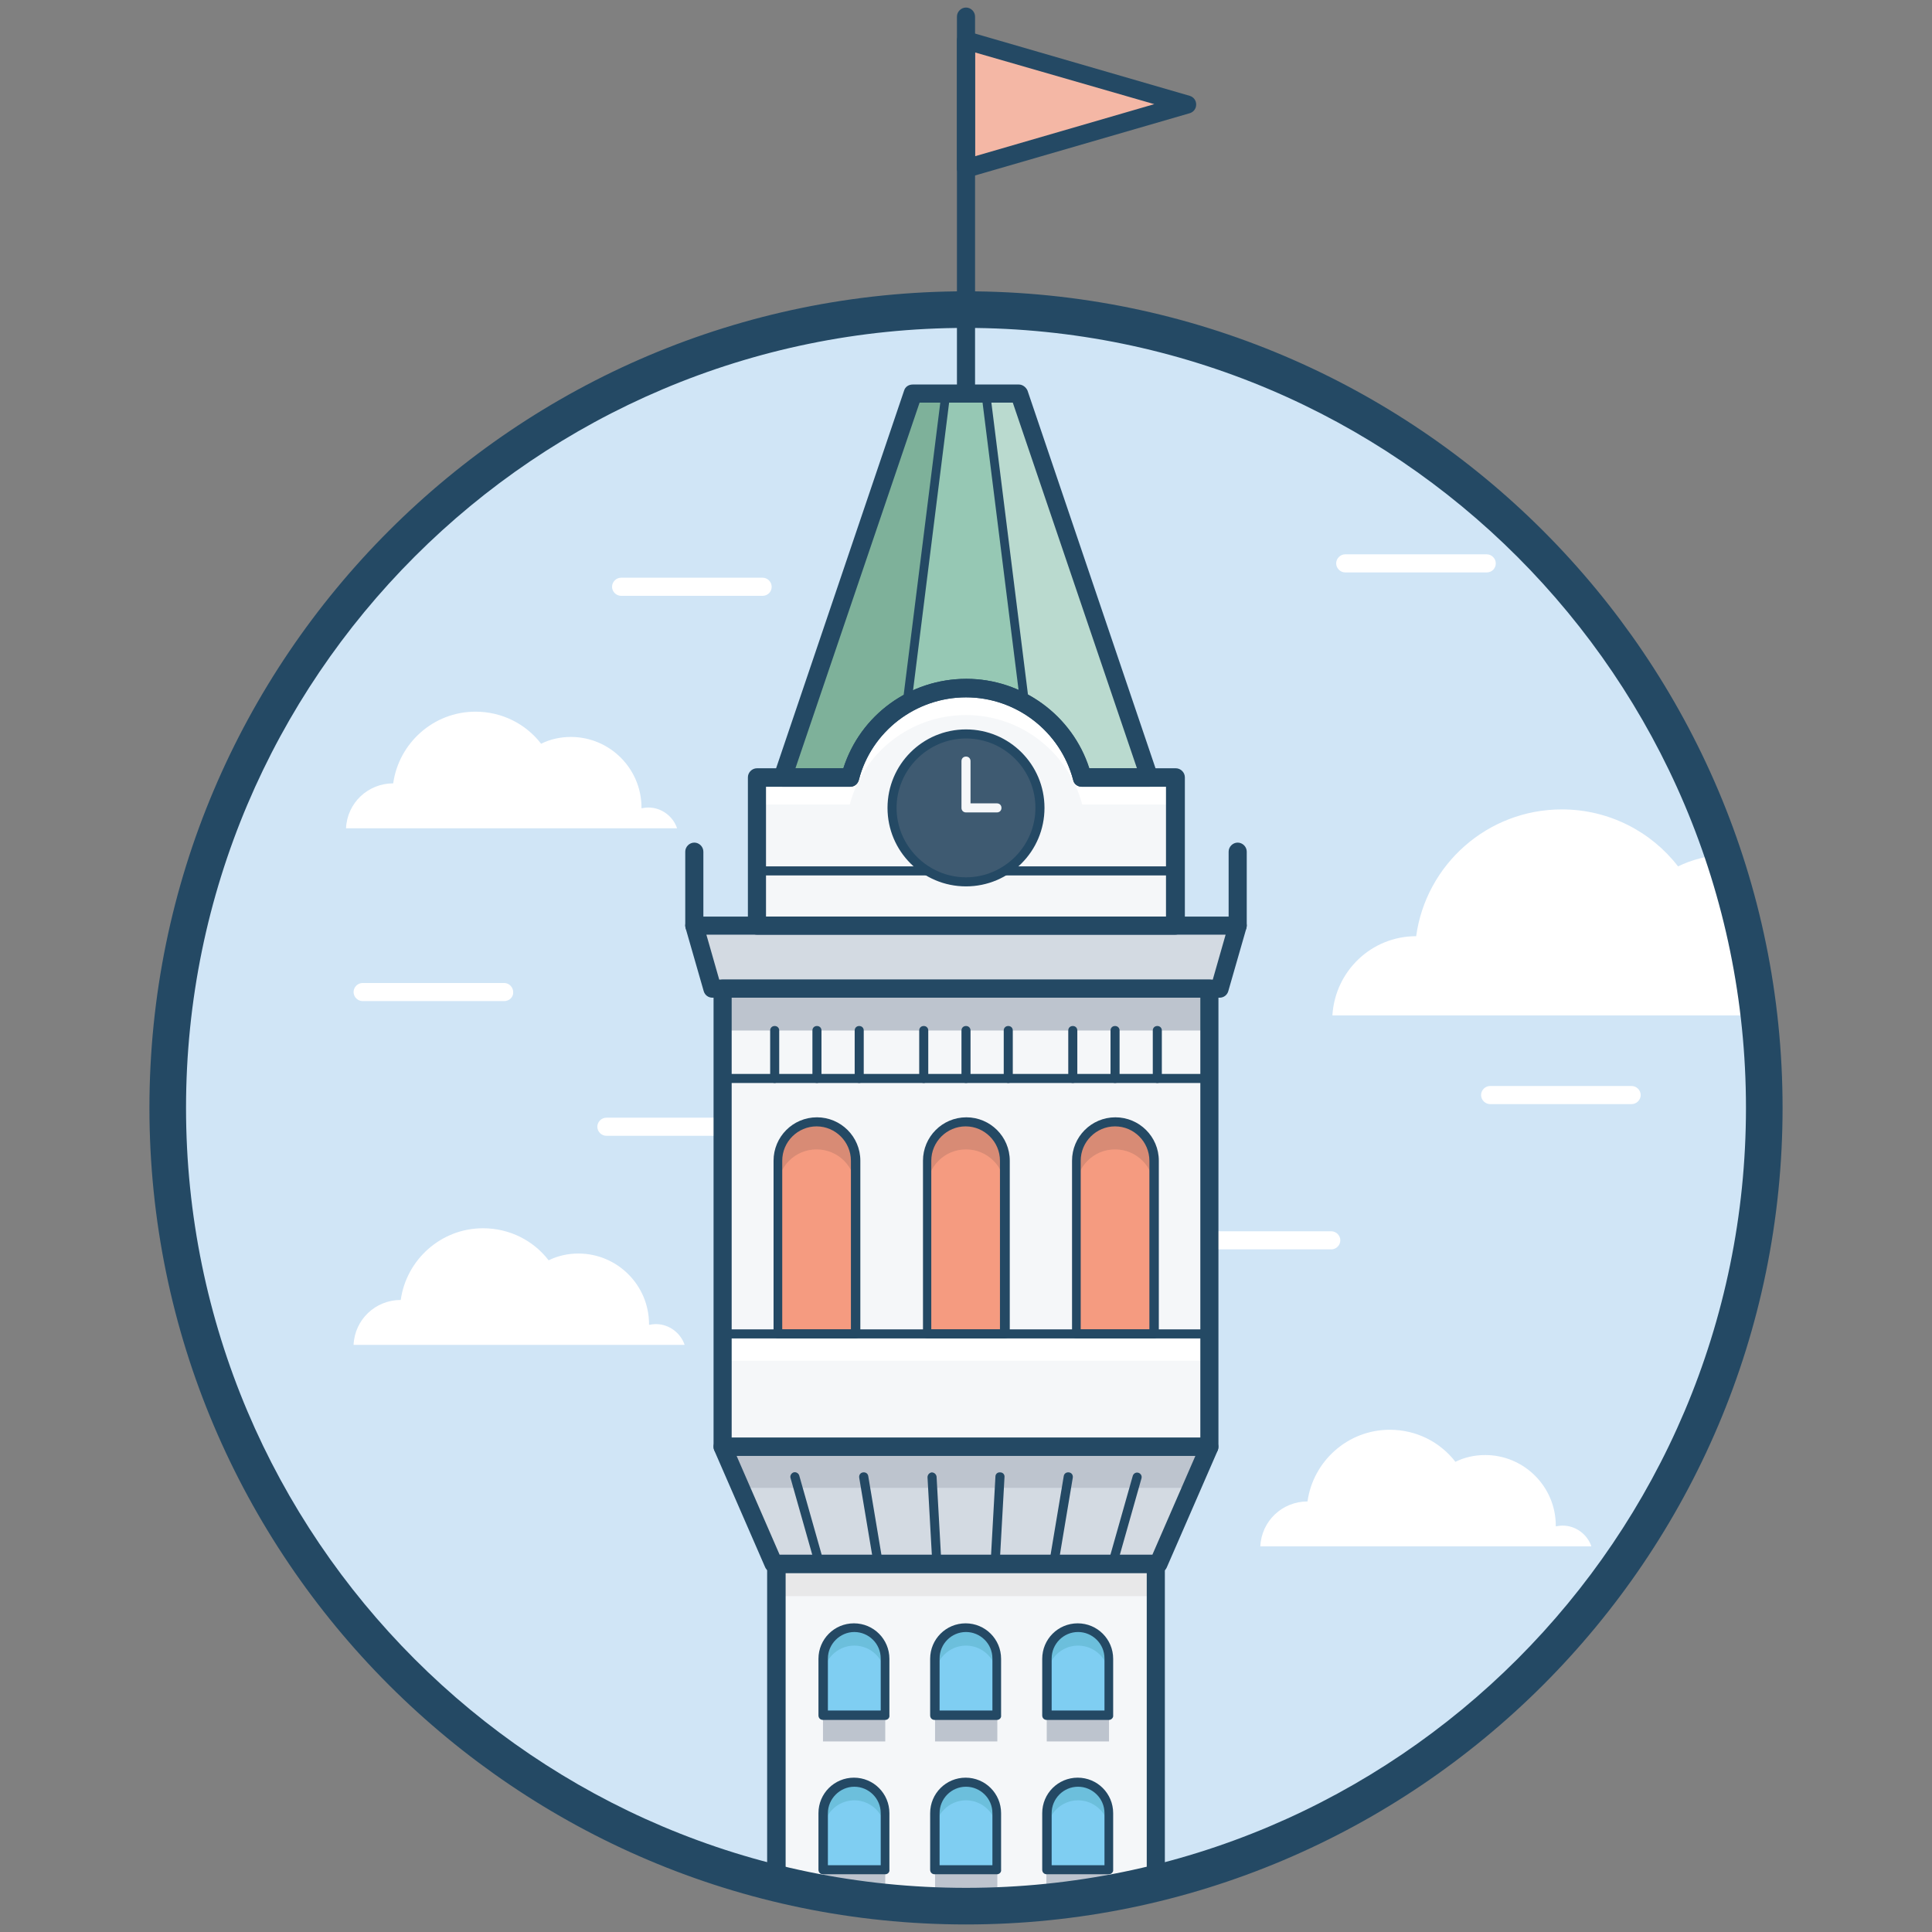 <?xml version="1.0" ?><!DOCTYPE svg  PUBLIC '-//W3C//DTD SVG 1.1//EN'  'http://www.w3.org/Graphics/SVG/1.1/DTD/svg11.dtd'><svg enable-background="new 0 0 512 512" id="Layer_1" version="1.1" viewBox="0 0 512 512" xml:space="preserve" xmlns="http://www.w3.org/2000/svg" xmlns:xlink="http://www.w3.org/1999/xlink"><rect x="0" y="0" width="512" height="512" fill="#808080" stroke="none"/><g><g><circle cx="256" cy="293.6" fill="#D0E5F6" r="211.5"/></g><path d="M432.4,292.6h-37.5c-1.3,0-2.4-1.1-2.4-2.4s1.1-2.4,2.4-2.4h37.5c1.3,0,2.4,1.1,2.4,2.4   S433.7,292.6,432.4,292.6z" fill="#FFFFFF"/><path d="M352.8,331.1h-37.5c-1.3,0-2.4-1.1-2.4-2.4c0-1.3,1.1-2.4,2.4-2.4h37.5c1.3,0,2.4,1.1,2.4,2.4   C355.2,330,354.1,331.1,352.8,331.1z" fill="#FFFFFF"/><path d="M394,151.7h-37.5c-1.3,0-2.4-1.1-2.4-2.4c0-1.3,1.1-2.4,2.4-2.4H394c1.3,0,2.4,1.1,2.4,2.4   C396.4,150.6,395.4,151.7,394,151.7z" fill="#FFFFFF"/><path d="M133.6,265.3H96.1c-1.3,0-2.4-1.1-2.4-2.4c0-1.3,1.1-2.4,2.4-2.4h37.5c1.3,0,2.4,1.1,2.4,2.4   C136.1,264.2,135,265.3,133.6,265.3z" fill="#FFFFFF"/><path d="M198.2,301h-37.5c-1.3,0-2.4-1.1-2.4-2.4s1.1-2.4,2.4-2.4h37.5c1.3,0,2.4,1.1,2.4,2.4S199.5,301,198.2,301z   " fill="#FFFFFF"/><path d="M202.1,157.9h-37.5c-1.3,0-2.4-1.1-2.4-2.4c0-1.3,1.1-2.4,2.4-2.4h37.5c1.3,0,2.4,1.1,2.4,2.4   C204.5,156.9,203.4,157.9,202.1,157.9z" fill="#FFFFFF"/><path d="M465.7,262.5c0.1-2-0.1-4.1,0-6.1c-0.3,4.5,0,0.3-0.6-1.6c-2.4-8.5-6.6-16.2-8.1-25   c-0.2-1.1-0.3-2.2-0.4-3.3c-4.2,0.3-8.2,1.3-11.9,3.1c-7.1-9.2-18.3-15.1-30.8-15.1c-19.7,0-36,14.6-38.6,33.6c0,0,0,0,0,0   c-11.9,0-21.5,9.3-22.2,21h112C465.4,266.8,465.6,264.7,465.7,262.5z" fill="#FFFFFF"/><path d="M179.4,219.4c-1.1-3.1-4.1-5.4-7.6-5.4c-0.6,0-1.2,0.1-1.8,0.2c0-0.1,0-0.1,0-0.2   c0-10.3-8.4-18.7-18.7-18.7c-2.8,0-5.5,0.6-7.9,1.8c-4-5.2-10.3-8.5-17.4-8.5c-11.1,0-20.3,8.3-21.8,19c0,0,0,0,0,0   c-6.7,0-12.2,5.2-12.5,11.9H179.4z" fill="#FFFFFF"/><path d="M181.4,356.3c-1.1-3.1-4.1-5.4-7.6-5.4c-0.6,0-1.2,0.1-1.8,0.2c0-0.1,0-0.1,0-0.2   c0-10.3-8.4-18.7-18.7-18.7c-2.8,0-5.5,0.6-7.9,1.8c-4-5.2-10.3-8.5-17.4-8.5c-11.1,0-20.3,8.3-21.8,19c0,0,0,0,0,0   c-6.7,0-12.2,5.2-12.5,11.9H181.4z" fill="#FFFFFF"/><path d="M421.7,409.7c-1.1-3.1-4.1-5.4-7.6-5.4c-0.6,0-1.2,0.1-1.8,0.2c0-0.1,0-0.1,0-0.2   c0-10.3-8.4-18.7-18.7-18.7c-2.8,0-5.5,0.6-7.9,1.8c-4-5.2-10.3-8.5-17.4-8.5c-11.1,0-20.3,8.3-21.8,19c0,0,0,0,0,0   c-6.7,0-12.2,5.2-12.5,11.9H421.7z" fill="#FFFFFF"/><g><g><g><g><rect fill="#F5F7F9" height="121.4" width="129" x="191.5" y="262"/></g><g><rect fill="#FFFFFF" height="7.7" width="129" x="191.5" y="352.9"/></g><g><path d="M216.5,297.4c-5.7,0-10.3,4.6-10.3,10.3v45.9h20.5v-45.9C226.7,302,222.1,297.4,216.5,297.4z" fill="#D88B75"/></g><g><path d="M256,297.4c-5.7,0-10.3,4.6-10.3,10.3v45.9h20.5v-45.9C266.3,302,261.7,297.4,256,297.4z" fill="#D88B75"/></g><g><path d="M295.5,297.4c-5.7,0-10.3,4.6-10.3,10.3v45.9h20.5v-45.9C305.8,302,301.2,297.4,295.5,297.4z" fill="#D88B75"/></g><g><path d="M226.7,352.8v-37.9c0-5.7-4.6-10.3-10.3-10.3c-5.7,0-10.3,4.6-10.3,10.3v37.9H226.7z" fill="#F59B80"/></g><g><path d="M266.3,352.8v-37.9c0-5.7-4.6-10.3-10.3-10.3c-5.7,0-10.3,4.6-10.3,10.3v37.9H266.3z" fill="#F59B80"/></g><g><path d="M305.8,352.8v-37.9c0-5.7-4.6-10.3-10.3-10.3c-5.7,0-10.3,4.6-10.3,10.3v37.9H305.8z" fill="#F59B80"/></g><g><path d="M286.8,206c-3.6-13.7-16-23.7-30.8-23.7c-14.8,0-27.2,10.1-30.8,23.7h-24.7v39.3h110.8V206H286.8z" fill="#F5F7F9"/></g><g><path d="M286.8,206c-3.6-13.7-16-23.7-30.8-23.7c-14.8,0-27.2,10.1-30.8,23.7h-24.7v7.2h24.7       c3.6-13.7,16-23.7,30.8-23.7c14.8,0,27.2,10.1,30.8,23.7h24.7V206H286.8z" fill="#FFFFFF"/></g><g><rect fill="#BDC4CE" height="11.1" width="129" x="191.5" y="262"/></g><g><polygon fill="#D3DAE2" points="328,245.3 184,245.3 188.8,262 323.2,262      "/></g><g><path d="M206.5,498.8c2.4,0.9,4.8,1.6,7.2,2.2c0.5,0.1,4.4,0.8,5.3,1c0.1,0,0.1,0,0.2,0       c2.8,0.4,5.5,0.7,8.3,1.1c2.3,0.4,4.6,0.7,6.9,1.2c1.9,0.4,3.7,0.9,5.6,1.3c-0.7-0.2,1.3,0,3.1,0.2c0.7-0.1,1.5-0.2,1.8-0.2       c5.5-0.8,11-1.6,16.4-2.3c6.7-0.9,13.3-1.2,20.1-1.5c3.5-0.2,7-0.3,10.5-0.6c1.6-0.1,3.2-0.3,4.8-0.4c0.2,0,0.3,0,0.5,0       c3.1-0.6,6.2-1.2,9.2-2v-84.3H205.7v84.1C206,498.6,206.2,498.7,206.5,498.8z" fill="#F5F7F9"/></g><g><rect fill="#E8E8E9" height="8.6" width="100.6" x="205.7" y="414.4"/></g><g><polygon fill="#D3DAE2" points="320.5,383.4 191.5,383.4 205,414.4 307,414.4      "/></g><g><polygon fill="#BDC4CE" points="315.8,394.3 320.5,383.4 191.5,383.4 196.2,394.3      "/></g><g><circle cx="256" cy="214.1" fill="#3E5A71" r="19.6"/></g><g><polygon fill="#F4B7A5" points="256,10.7 256,44.7 314.6,27.7      "/></g><g><path d="M226.4,431.3L226.4,431.3c-4.5,0-8.2,3.7-8.2,8.2v15h16.5v-15C234.6,435,230.9,431.3,226.4,431.3z" fill="#6CBFDC"/></g><g><path d="M256,431.3L256,431.3c-4.5,0-8.2,3.7-8.2,8.2v15h16.5v-15C264.2,435,260.5,431.3,256,431.3z" fill="#6CBFDC"/></g><g><path d="M285.6,431.3L285.6,431.3c-4.5,0-8.2,3.7-8.2,8.2v15h16.5v-15C293.9,435,290.2,431.3,285.6,431.3z" fill="#6CBFDC"/></g><g><path d="M226.4,472.2L226.4,472.2c-4.5,0-8.2,3.7-8.2,8.2v15h16.5v-15C234.6,475.9,230.9,472.2,226.4,472.2z" fill="#6CBFDC"/></g><g><path d="M256,472.2L256,472.2c-4.5,0-8.2,3.7-8.2,8.2v15h16.5v-15C264.2,475.9,260.5,472.2,256,472.2z" fill="#6CBFDC"/></g><g><path d="M285.6,472.2L285.6,472.2c-4.5,0-8.2,3.7-8.2,8.2v15h16.5v-15C293.9,475.9,290.2,472.2,285.6,472.2z" fill="#6CBFDC"/></g><g><path d="M234.6,454.6v-10.3c0-4.5-3.7-8.2-8.2-8.2h0c-4.5,0-8.2,3.7-8.2,8.2v10.3H234.6z" fill="#7FCEF2"/></g><g><path d="M264.2,454.6v-10.3c0-4.5-3.7-8.2-8.2-8.2h0c-4.5,0-8.2,3.7-8.2,8.2v10.3H264.2z" fill="#7FCEF2"/></g><g><path d="M293.9,454.6v-10.3c0-4.5-3.7-8.2-8.2-8.2h0c-4.5,0-8.2,3.7-8.2,8.2v10.3H293.9z" fill="#7FCEF2"/></g><g><rect fill="#BDC4CE" height="6.9" width="16.5" x="218.1" y="454.6"/></g><g><rect fill="#BDC4CE" height="6.9" width="16.5" x="247.8" y="454.6"/></g><g><rect fill="#BDC4CE" height="6.9" width="16.5" x="277.4" y="454.6"/></g><g><path d="M219,501.9c0.1,0,0.1,0,0.2,0c1,0.1,2,0.3,3,0.4h12.4v-6.9h-16.5v6.3       C218.5,501.8,218.8,501.9,219,501.9z" fill="#BDC4CE"/></g><g><rect fill="#BDC4CE" height="6.9" width="16.5" x="247.8" y="495.5"/></g><g><path d="M281.3,501.7c3.5-0.2,7-0.3,10.5-0.6c0.7-0.1,1.4-0.1,2-0.2v-5.5h-16.5v6.5       C278.7,501.9,280,501.8,281.3,501.7z" fill="#BDC4CE"/></g><g><path d="M234.6,495.5v-10.2c0-4.5-3.7-8.2-8.2-8.2h0c-4.5,0-8.2,3.7-8.2,8.2v10.2H234.6z" fill="#7FCEF2"/></g><g><path d="M264.2,495.5v-10.2c0-4.5-3.7-8.2-8.2-8.2h0c-4.5,0-8.2,3.7-8.2,8.2v10.2H264.2z" fill="#7FCEF2"/></g><g><path d="M293.9,495.5v-10.2c0-4.5-3.7-8.2-8.2-8.2h0c-4.5,0-8.2,3.7-8.2,8.2v10.2H293.9z" fill="#7FCEF2"/></g><g><path d="M250.7,104.3l-10.3,82.1c4.6-2.6,9.9-4.1,15.6-4.1c5.7,0,11,1.5,15.6,4.1l-10.3-82.1H250.7z" fill="#96C8B4"/></g><g><path d="M241.9,104.3L207.4,206h17.9c2.2-8.4,7.7-15.4,15.1-19.6l10.3-82.1H241.9z" fill="#7EB19A"/></g><g><path d="M270.1,104.3h-8.7l10.3,82.1c7.4,4.2,12.9,11.2,15.1,19.6h17.9L270.1,104.3z" fill="#BADACF"/></g></g><g><g><path d="M184,247.7c-1.3,0-2.4-1.1-2.4-2.4v-19.6c0-1.3,1.1-2.4,2.4-2.4c1.3,0,2.4,1.1,2.4,2.4v19.6       C186.4,246.6,185.3,247.7,184,247.7z" fill="#244964"/></g><g><path d="M320.5,385.8h-129c-1.3,0-2.4-1.1-2.4-2.4V262c0-1.3,1.1-2.4,2.4-2.4h129c1.3,0,2.4,1.1,2.4,2.4v121.4       C322.9,384.7,321.9,385.8,320.5,385.8z M193.9,381h124.2V264.4H193.9V381z" fill="#244964"/></g><g><path d="M323.2,264.4H188.8c-1.1,0-2-0.7-2.3-1.7l-4.8-16.7c-0.2-0.7-0.1-1.5,0.4-2.1c0.5-0.6,1.2-1,1.9-1h144       c0.8,0,1.5,0.4,1.9,1c0.5,0.6,0.6,1.4,0.4,2.1l-4.8,16.7C325.2,263.7,324.3,264.4,323.2,264.4z M190.6,259.6h130.8l3.4-11.9       H187.2L190.6,259.6z" fill="#244964"/></g><g><path d="M206.5,498.8c0.6,0.2,1.1,0.4,1.7,0.6v-82.5h95.7v82.5c1.1-0.2,2.2-0.5,3.2-0.8c0.1,0,0.4-0.1,0.7-0.2       c0.3-0.1,0.6-0.2,0.9-0.3v-83.5c0-1.3-1.1-2.4-2.4-2.4H205.7c-1.3,0-2.4,1.1-2.4,2.4v83.5C204.4,498.1,205.4,498.4,206.5,498.8       z" fill="#244964"/></g><g><path d="M307,416.8H205c-1,0-1.8-0.6-2.2-1.4l-13.5-31c-0.3-0.7-0.3-1.6,0.2-2.3c0.4-0.7,1.2-1.1,2-1.1h129       c0.8,0,1.6,0.4,2,1.1c0.4,0.7,0.5,1.5,0.2,2.3l-13.5,31C308.8,416.3,308,416.8,307,416.8z M206.6,412h98.8l11.4-26.2H195.2       L206.6,412z" fill="#244964"/></g><g><path d="M256,234.9c-11.5,0-20.8-9.3-20.8-20.8c0-11.5,9.3-20.8,20.8-20.8c11.5,0,20.8,9.3,20.8,20.8       C276.8,225.6,267.5,234.9,256,234.9z M256,195.7c-10.1,0-18.4,8.3-18.4,18.4c0,10.1,8.3,18.4,18.4,18.4       c10.1,0,18.4-8.3,18.4-18.4C274.4,203.9,266.1,195.7,256,195.7z" fill="#244964"/></g><g><path d="M328,247.7c-1.3,0-2.4-1.1-2.4-2.4v-19.6c0-1.3,1.1-2.4,2.4-2.4c1.3,0,2.4,1.1,2.4,2.4v19.6       C330.4,246.6,329.3,247.7,328,247.7z" fill="#244964"/></g><g><path d="M256,106.7c-1.3,0-2.4-1.1-2.4-2.4V4.4c0-1.3,1.1-2.4,2.4-2.4s2.4,1.1,2.4,2.4v99.9       C258.4,105.6,257.3,106.7,256,106.7z" fill="#244964"/></g><g><path d="M256,47.1c-0.5,0-1-0.2-1.4-0.5c-0.6-0.5-1-1.2-1-1.9v-34c0-0.8,0.4-1.5,1-1.9c0.6-0.5,1.4-0.6,2.1-0.4       l58.6,17c1,0.3,1.7,1.2,1.7,2.3c0,1.1-0.7,2-1.7,2.3l-58.6,17C256.4,47,256.2,47.1,256,47.1z M258.4,13.9v27.5l47.5-13.8       L258.4,13.9z" fill="#244964"/></g><g><path d="M320.5,287h-129c-0.7,0-1.2-0.5-1.2-1.2c0-0.7,0.5-1.2,1.2-1.2h129c0.7,0,1.2,0.5,1.2,1.2       C321.7,286.5,321.2,287,320.5,287z" fill="#244964"/></g><g><path d="M320.5,354.7h-129c-0.7,0-1.2-0.5-1.2-1.2s0.5-1.2,1.2-1.2h129c0.7,0,1.2,0.5,1.2,1.2       S321.2,354.7,320.5,354.7z" fill="#244964"/></g><g><g><path d="M205.3,287c-0.7,0-1.2-0.5-1.2-1.2v-12.7c0-0.7,0.5-1.2,1.2-1.2s1.2,0.5,1.2,1.2v12.7        C206.5,286.5,205.9,287,205.3,287z" fill="#244964"/></g><g><path d="M216.5,287c-0.7,0-1.2-0.5-1.2-1.2v-12.7c0-0.7,0.5-1.2,1.2-1.2s1.2,0.5,1.2,1.2v12.7        C217.7,286.5,217.1,287,216.5,287z" fill="#244964"/></g><g><path d="M227.7,287c-0.7,0-1.2-0.5-1.2-1.2v-12.7c0-0.7,0.5-1.2,1.2-1.2s1.2,0.5,1.2,1.2v12.7        C228.9,286.5,228.3,287,227.7,287z" fill="#244964"/></g></g><g><g><path d="M244.8,287c-0.7,0-1.2-0.5-1.2-1.2v-12.7c0-0.7,0.5-1.2,1.2-1.2c0.7,0,1.2,0.5,1.2,1.2v12.7        C246,286.5,245.5,287,244.8,287z" fill="#244964"/></g><g><path d="M256,287c-0.7,0-1.2-0.5-1.2-1.2v-12.7c0-0.7,0.5-1.2,1.2-1.2c0.7,0,1.2,0.5,1.2,1.2v12.7        C257.2,286.5,256.7,287,256,287z" fill="#244964"/></g><g><path d="M267.2,287c-0.7,0-1.2-0.5-1.2-1.2v-12.7c0-0.7,0.5-1.2,1.2-1.2s1.2,0.5,1.2,1.2v12.7        C268.4,286.5,267.9,287,267.2,287z" fill="#244964"/></g></g><g><g><path d="M284.3,287c-0.7,0-1.2-0.5-1.2-1.2v-12.7c0-0.7,0.5-1.2,1.2-1.2s1.2,0.5,1.2,1.2v12.7        C285.5,286.5,285,287,284.3,287z" fill="#244964"/></g><g><path d="M295.5,287c-0.7,0-1.2-0.5-1.2-1.2v-12.7c0-0.7,0.5-1.2,1.2-1.2c0.7,0,1.2,0.5,1.2,1.2v12.7        C296.7,286.5,296.2,287,295.5,287z" fill="#244964"/></g><g><path d="M306.7,287c-0.7,0-1.2-0.5-1.2-1.2v-12.7c0-0.7,0.5-1.2,1.2-1.2s1.2,0.5,1.2,1.2v12.7        C307.9,286.5,307.4,287,306.7,287z" fill="#244964"/></g></g><g><path d="M226.7,354.7h-20.5c-0.7,0-1.2-0.5-1.2-1.2v-45.9c0-6.3,5.1-11.5,11.5-11.5c6.3,0,11.5,5.1,11.5,11.5       v45.9C227.9,354.2,227.4,354.7,226.7,354.7z M207.4,352.3h18.1v-44.7c0-5-4.1-9.1-9.1-9.1c-5,0-9.1,4.1-9.1,9.1V352.3z" fill="#244964"/></g><g><path d="M266.3,354.7h-20.5c-0.7,0-1.2-0.5-1.2-1.2v-45.9c0-6.3,5.1-11.5,11.5-11.5c6.3,0,11.5,5.1,11.5,11.5       v45.9C267.5,354.2,266.9,354.7,266.3,354.7z M246.9,352.3h18.1v-44.7c0-5-4.1-9.1-9.1-9.1c-5,0-9.1,4.1-9.1,9.1V352.3z" fill="#244964"/></g><g><path d="M305.8,354.7h-20.5c-0.7,0-1.2-0.5-1.2-1.2v-45.9c0-6.3,5.1-11.5,11.5-11.5c6.3,0,11.5,5.1,11.5,11.5       v45.9C307,354.2,306.5,354.7,305.8,354.7z M286.5,352.3h18.1v-44.7c0-5-4.1-9.1-9.1-9.1c-5,0-9.1,4.1-9.1,9.1V352.3z" fill="#244964"/></g><g><g><path d="M217.3,415.9c-0.5,0-1-0.3-1.2-0.9l-6.6-23.3c-0.2-0.6,0.2-1.3,0.8-1.5c0.6-0.2,1.3,0.2,1.5,0.8        l6.6,23.3c0.2,0.6-0.2,1.3-0.8,1.5C217.5,415.9,217.4,415.9,217.3,415.9z" fill="#244964"/></g><g><path d="M232.8,415.9c-0.6,0-1.1-0.4-1.2-1l-3.9-23.3c-0.1-0.7,0.3-1.3,1-1.4c0.7-0.1,1.3,0.3,1.4,1l3.9,23.3        c0.1,0.7-0.3,1.3-1,1.4C232.9,415.9,232.8,415.9,232.8,415.9z" fill="#244964"/></g><g><path d="M248.3,415.9c-0.6,0-1.2-0.5-1.2-1.1l-1.3-23.3c0-0.7,0.5-1.2,1.1-1.3c0.7,0,1.2,0.5,1.3,1.1l1.3,23.3        C249.5,415.3,249,415.8,248.3,415.9C248.3,415.9,248.3,415.9,248.3,415.9z" fill="#244964"/></g><g><path d="M263.7,415.9C263.7,415.9,263.7,415.9,263.7,415.9c-0.7,0-1.2-0.6-1.2-1.3l1.3-23.3        c0-0.7,0.6-1.2,1.3-1.1c0.7,0,1.2,0.6,1.1,1.3l-1.3,23.3C264.9,415.4,264.4,415.9,263.7,415.9z" fill="#244964"/></g><g><path d="M279.2,415.9c-0.1,0-0.1,0-0.2,0c-0.7-0.1-1.1-0.7-1-1.4l3.9-23.3c0.1-0.7,0.7-1.1,1.4-1        c0.7,0.1,1.1,0.7,1,1.4l-3.9,23.3C280.3,415.5,279.8,415.9,279.2,415.9z" fill="#244964"/></g><g><path d="M294.7,415.9c-0.1,0-0.2,0-0.3,0c-0.6-0.2-1-0.8-0.8-1.5l6.6-23.3c0.2-0.6,0.8-1,1.5-0.8        c0.6,0.2,1,0.8,0.8,1.5l-6.6,23.3C295.7,415.5,295.3,415.9,294.7,415.9z" fill="#244964"/></g></g><g><g><path d="M234.6,455.8h-16.5c-0.7,0-1.2-0.5-1.2-1.2v-15c0-5.2,4.2-9.4,9.4-9.4c5.2,0,9.4,4.2,9.4,9.4v15        C235.8,455.2,235.3,455.8,234.6,455.8z M219.3,453.3h14.1v-13.8c0-3.9-3.2-7-7-7s-7,3.2-7,7V453.3z" fill="#244964"/></g><g><path d="M264.2,455.8h-16.5c-0.7,0-1.2-0.5-1.2-1.2v-15c0-5.2,4.2-9.4,9.4-9.4c5.2,0,9.4,4.2,9.4,9.4v15        C265.4,455.2,264.9,455.8,264.2,455.8z M249,453.3H263v-13.8c0-3.9-3.2-7-7-7c-3.9,0-7,3.2-7,7V453.3z" fill="#244964"/></g><g><path d="M293.9,455.8h-16.5c-0.7,0-1.2-0.5-1.2-1.2v-15c0-5.2,4.2-9.4,9.4-9.4c5.2,0,9.4,4.2,9.4,9.4v15        C295.1,455.2,294.5,455.8,293.9,455.8z M278.6,453.3h14.1v-13.8c0-3.9-3.2-7-7-7c-3.9,0-7,3.2-7,7V453.3z" fill="#244964"/></g></g><g><g><path d="M234.6,496.7h-16.5c-0.7,0-1.2-0.5-1.2-1.2v-15c0-5.2,4.2-9.4,9.4-9.4c5.2,0,9.4,4.2,9.4,9.4v15        C235.8,496.1,235.3,496.7,234.6,496.7z M219.3,494.3h14.1v-13.8c0-3.9-3.2-7-7-7s-7,3.2-7,7V494.3z" fill="#244964"/></g><g><path d="M264.2,496.7h-16.5c-0.7,0-1.2-0.5-1.2-1.2v-15c0-5.2,4.2-9.4,9.4-9.4c5.2,0,9.4,4.2,9.4,9.4v15        C265.4,496.1,264.9,496.7,264.2,496.7z M249,494.3H263v-13.8c0-3.9-3.2-7-7-7c-3.9,0-7,3.2-7,7V494.3z" fill="#244964"/></g><g><path d="M293.9,496.7h-16.5c-0.7,0-1.2-0.5-1.2-1.2v-15c0-5.2,4.2-9.4,9.4-9.4c5.2,0,9.4,4.2,9.4,9.4v15        C295.1,496.1,294.5,496.7,293.9,496.7z M278.6,494.3h14.1v-13.8c0-3.9-3.2-7-7-7c-3.9,0-7,3.2-7,7V494.3z" fill="#244964"/></g></g><g><path d="M311.4,247.7H200.6c-1.3,0-2.4-1.1-2.4-2.4V206c0-1.3,1.1-2.4,2.4-2.4h22.9       c4.5-14.1,17.6-23.7,32.6-23.7c14.9,0,28.1,9.7,32.6,23.7h22.9c1.3,0,2.4,1.1,2.4,2.4v39.3       C313.8,246.6,312.8,247.7,311.4,247.7z M203,242.9h106v-34.4h-22.3c-1.1,0-2.1-0.7-2.3-1.8c-3.4-12.9-15.1-21.9-28.4-21.9       s-25.1,9-28.4,21.9c-0.3,1.1-1.2,1.8-2.3,1.8H203V242.9z" fill="#244964"/></g><g><path d="M304.6,208.5h-17.9c-1.1,0-2.1-0.7-2.3-1.8c-3.4-12.9-15.1-21.9-28.4-21.9s-25.1,9-28.4,21.9       c-0.3,1.1-1.2,1.8-2.3,1.8h-17.9c-0.8,0-1.5-0.4-2-1c-0.5-0.6-0.6-1.4-0.3-2.2l34.5-101.8c0.3-1,1.2-1.6,2.3-1.6h28.1       c1,0,1.9,0.7,2.3,1.6l34.5,101.8c0.3,0.7,0.1,1.5-0.3,2.2C306.1,208.1,305.4,208.5,304.6,208.5z M288.6,203.6h12.7l-32.9-96.9       h-24.7l-32.9,96.9h12.7c4.5-14.1,17.6-23.7,32.6-23.7C270.9,179.9,284.1,189.6,288.6,203.6z" fill="#244964"/></g><g><path d="M264.2,215.3H256c-0.7,0-1.2-0.5-1.2-1.2v-12.4c0-0.7,0.5-1.2,1.2-1.2c0.7,0,1.2,0.5,1.2,1.2v11.2h7       c0.7,0,1.2,0.5,1.2,1.2S264.9,215.3,264.2,215.3z" fill="#F5F7F9"/></g><g><g><path d="M240.4,187.7c-0.1,0-0.1,0-0.2,0c-0.7-0.1-1.1-0.7-1-1.3l10.3-82.2c0.1-0.7,0.7-1.1,1.3-1        c0.7,0.1,1.1,0.7,1,1.3l-10.3,82.2C241.5,187.3,241,187.7,240.4,187.7z" fill="#244964"/></g><g><path d="M271.6,187.7c-0.6,0-1.1-0.4-1.2-1.1l-10.3-82.2c-0.1-0.7,0.4-1.3,1-1.3c0.7-0.1,1.3,0.4,1.3,1        l10.3,82.2c0.1,0.7-0.4,1.3-1,1.3C271.7,187.7,271.7,187.7,271.6,187.7z" fill="#244964"/></g></g></g></g><g><path d="M245.7,232h-45.1c-0.7,0-1.2-0.5-1.2-1.2s0.5-1.2,1.2-1.2h45.1c0.7,0,1.2,0.5,1.2,1.2     S246.4,232,245.7,232z" fill="#244964"/></g><g><path d="M311.6,232h-45.2c-0.7,0-1.2-0.5-1.2-1.2s0.5-1.2,1.2-1.2h45.2c0.7,0,1.2,0.5,1.2,1.2     S312.3,232,311.6,232z" fill="#244964"/></g></g><g><path d="M256,510c-119.3,0-216.4-97.1-216.4-216.4c0-119.3,97.1-216.4,216.4-216.4c119.3,0,216.4,97.1,216.4,216.4    C472.4,412.9,375.3,510,256,510z M256,86.9c-114,0-206.7,92.7-206.7,206.7c0,114,92.7,206.7,206.7,206.7    c114,0,206.7-92.7,206.7-206.7C462.7,179.7,370,86.9,256,86.9z" fill="#244964"/></g></g></svg>